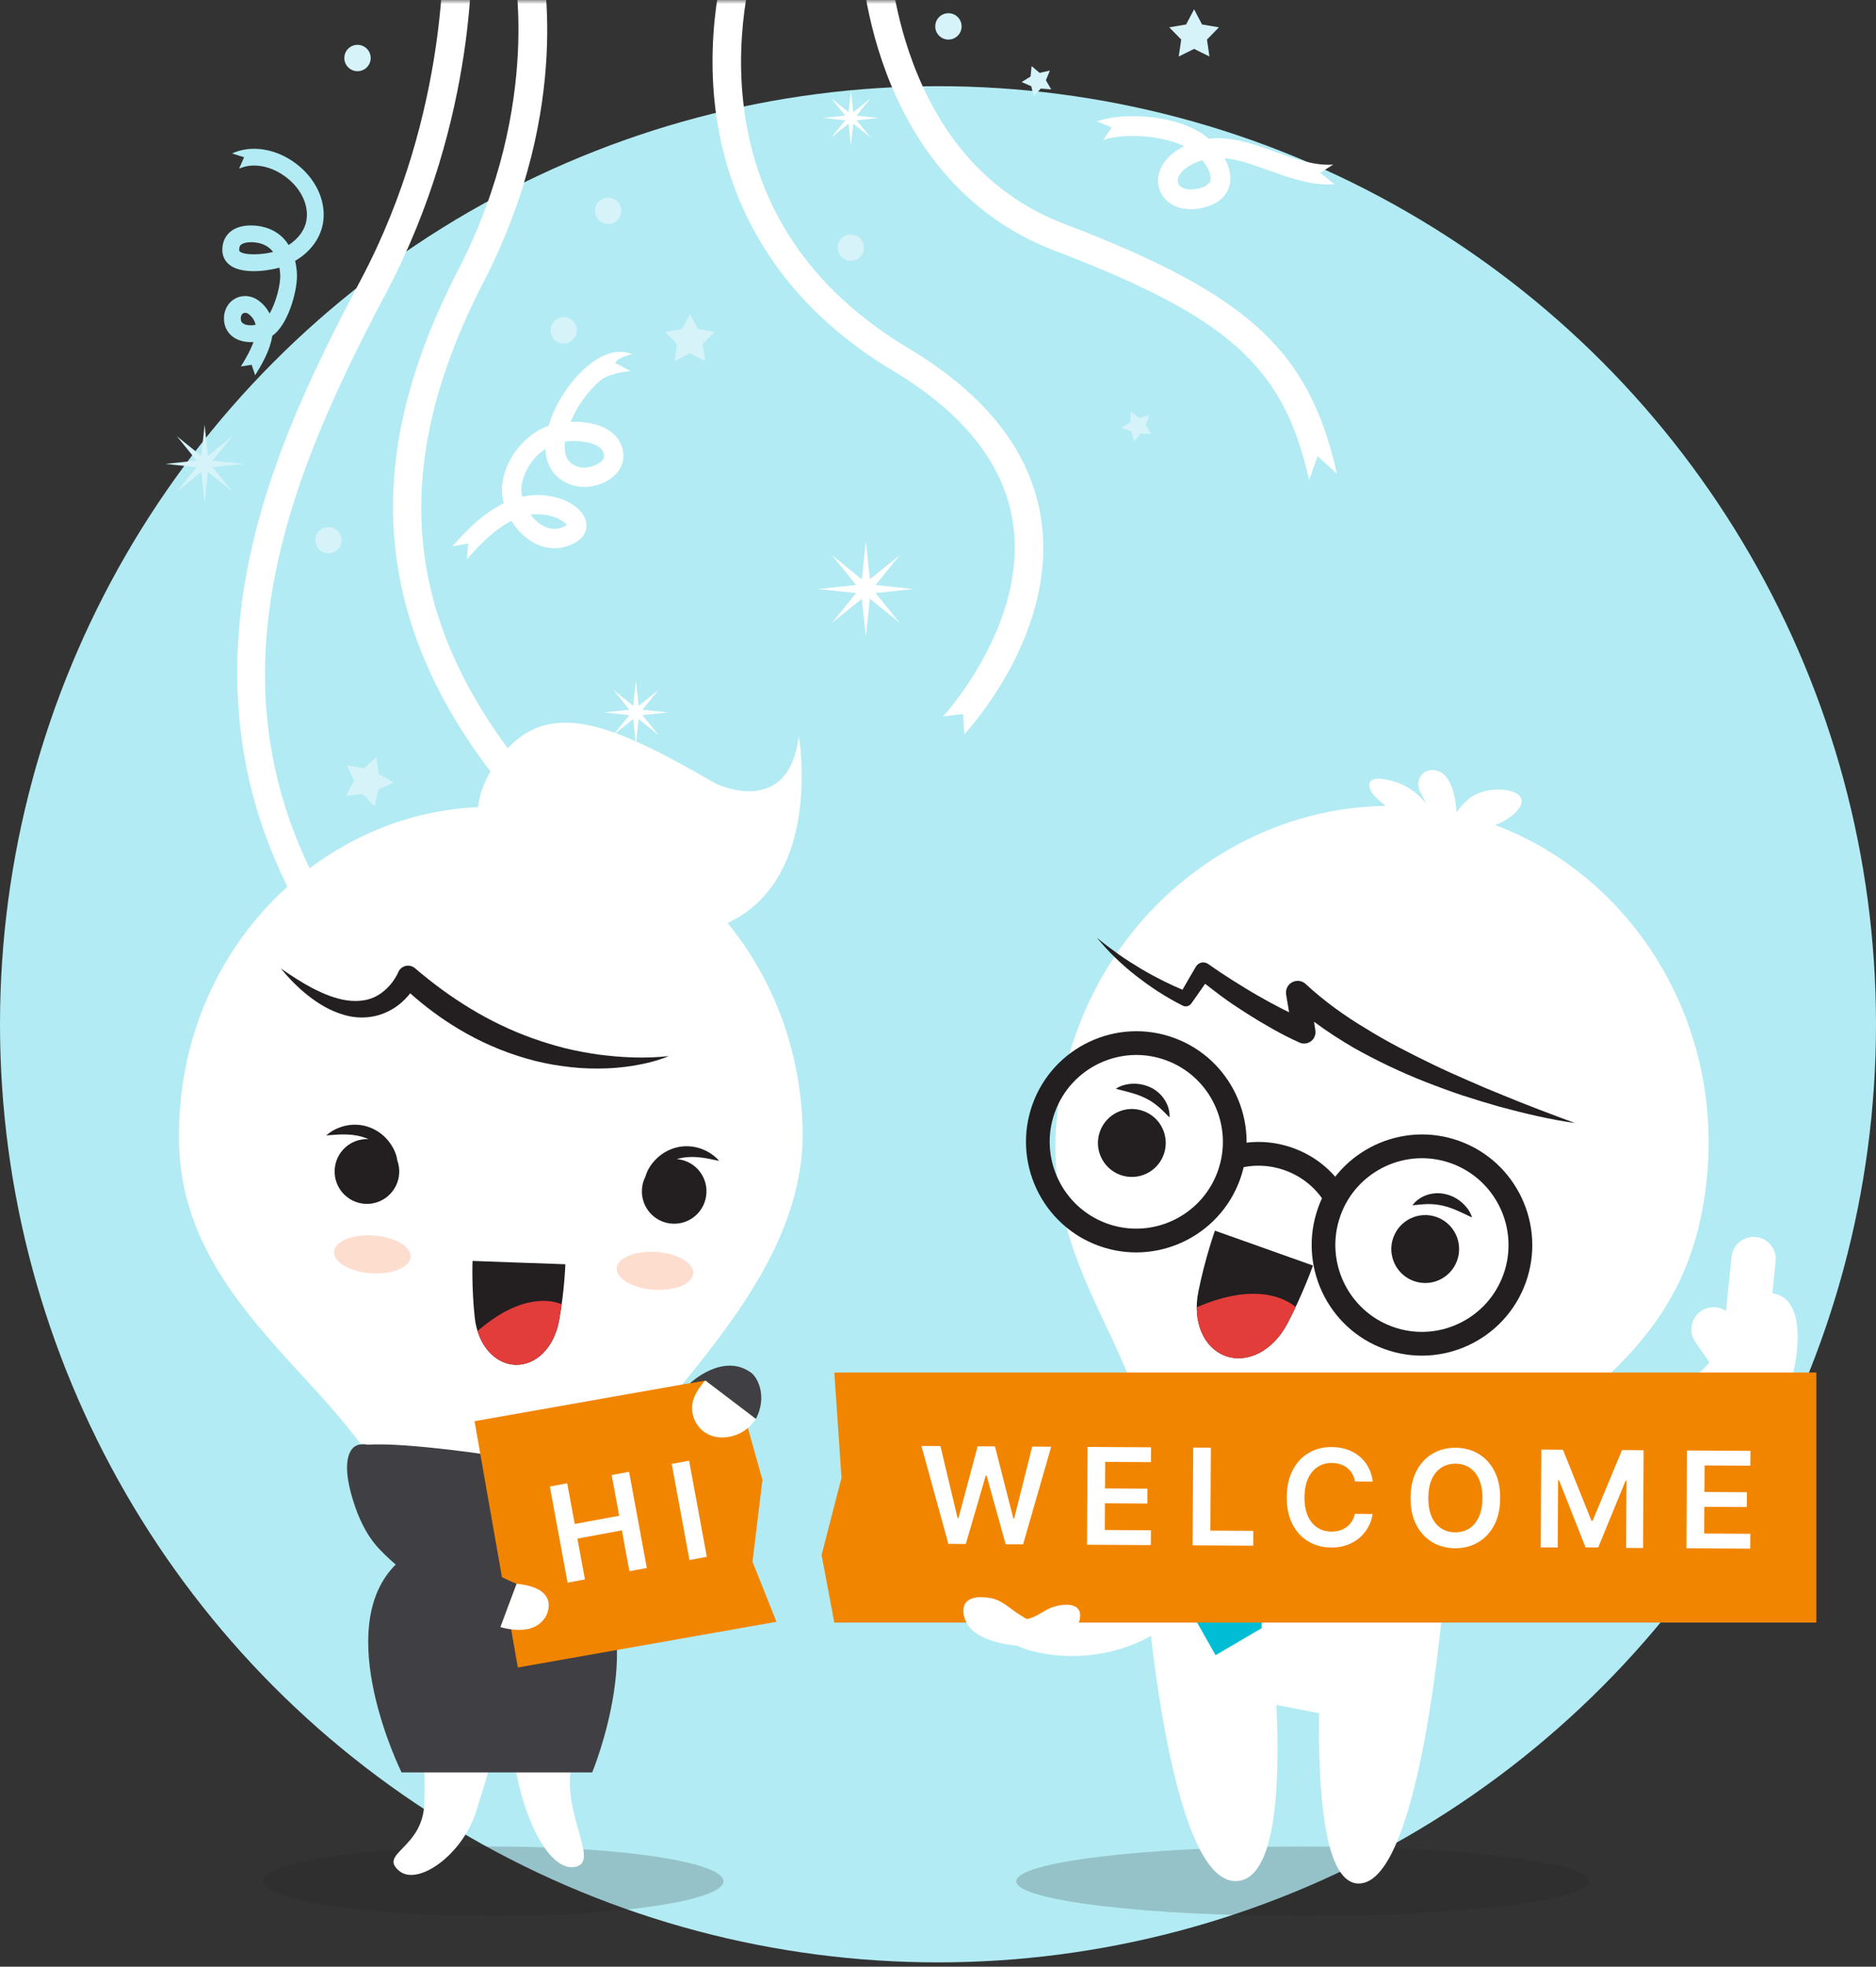 <svg width="228" height="239" viewBox="0 0 228 239" fill="none" xmlns="http://www.w3.org/2000/svg">
<rect x="0" y="0" width="228" height="239" fill="#333333" stroke="none"/>
<circle cx="114" cy="124.474" r="114" fill="#B2EBF3"/>
<g clip-path="url(#clip0_310_9291)">
<mask id="mask0_310_9291" style="mask-type:luminance" maskUnits="userSpaceOnUse" x="12" y="0" width="164" height="130">
<path d="M175.632 0H12.085V129.71H175.632V0Z" fill="white"/>
</mask>
<g mask="url(#mask0_310_9291)">
<path d="M83.848 38.143L84.813 39.984L86.867 40.331L85.412 41.819L85.712 43.875L83.848 42.955L81.982 43.875L82.284 41.819L80.83 40.331L82.88 39.984L83.848 38.143Z" fill="#D5F3F9"/>
<path d="M145.125 1.131L146.09 2.972L148.143 3.32L146.689 4.808L146.989 6.866L145.125 5.943L143.258 6.866L143.56 4.808L142.106 3.32L144.157 2.972L145.125 1.131Z" fill="#D5F3F9"/>
<path d="M42.027 96.723L44.095 96.498L45.529 98.004L45.957 95.971L47.836 95.076L46.028 94.04L45.757 91.98L44.213 93.376L42.167 92.997L43.02 94.894L42.027 96.723Z" fill="#D5F3F9"/>
<path d="M137.843 53.669L138.658 52.685L139.933 52.733L139.246 51.657L139.687 50.46L138.45 50.78L137.444 49.992L137.367 51.266L136.307 51.974L137.495 52.442L137.843 53.669Z" fill="#D5F3F9"/>
<path d="M127.759 10.86L127.113 9.758L127.595 8.579L126.351 8.853L125.375 8.029L125.25 9.298L124.164 9.97L125.334 10.479L125.636 11.719L126.486 10.765L127.759 10.86Z" fill="#D5F3F9"/>
<path d="M159.106 58.338C156.039 44.556 149.377 38.557 128.117 30.439C118.726 26.851 111.673 19.39 107.717 8.858C104.763 0.99 104.568 -5.753 104.56 -6.037L108.022 -6.121C108.022 -6.057 108.222 0.407 110.994 7.743C114.648 17.403 120.826 23.954 129.351 27.209C151.71 35.747 159.142 42.561 162.486 57.589L160.146 55.435L159.106 58.34V58.338Z" fill="white"/>
<path d="M117.205 89.218L117.039 86.769L114.612 87.058C114.714 86.948 124.96 75.809 123.104 63.513C122.034 56.422 117.141 50.222 108.567 45.087C92.067 35.202 87.606 21.387 86.769 11.537C85.868 0.929 88.817 -7.259 88.943 -7.602L92.215 -6.535L90.579 -7.07L92.215 -6.538C92.187 -6.459 89.358 1.442 90.231 11.394C91.388 24.588 98.18 34.998 110.423 42.331C119.899 48.008 125.321 54.988 126.535 63.076C128.606 76.876 117.671 88.722 117.205 89.221V89.218Z" fill="white"/>
<path d="M64.57 99.694C54.385 88.5 48.942 77.331 47.936 65.548C47.06 55.313 49.592 44.612 55.675 32.827C66.198 12.442 62.319 -4.63 62.278 -4.802L65.66 -5.492C65.837 -4.753 69.831 12.841 58.799 34.212C46.464 58.11 49.06 77.666 67.217 97.62L64.703 97.513L64.572 99.692L64.57 99.694Z" fill="white"/>
<path d="M44.784 122.518C38.071 114.648 33.422 106.225 30.964 97.483C28.831 89.889 28.291 81.821 29.361 73.504C31.266 58.712 37.856 45.326 43.883 33.942C54.713 13.489 53.858 -6.706 53.847 -6.908L57.306 -7.082C57.35 -6.223 58.238 14.228 46.945 35.558C33.642 60.685 21.611 90.024 47.419 120.273L44.523 119.813L44.782 122.516L44.784 122.518Z" fill="white"/>
<path d="M144.712 25.427C142.808 25.427 141.512 24.442 141 23.253C140.363 21.77 140.821 19.607 143.286 18.122C143.502 17.991 143.714 17.874 143.929 17.766C141.115 16.424 136.617 16.15 134.077 17.009L135.114 15.493L133.309 14.741C137.096 13.463 143.758 14.125 146.922 16.858C149.682 16.534 152.373 17.503 155.002 18.451C157.432 19.326 159.723 20.154 162.035 20.004L160.443 20.998L162.191 22.392C159.38 22.576 156.738 21.625 154.185 20.704C152.291 20.021 150.534 19.387 148.84 19.231C149.405 20.27 149.707 21.42 149.434 22.515C149.208 23.42 148.507 24.614 146.456 25.179C145.829 25.35 145.248 25.43 144.712 25.43V25.427ZM146.115 19.464C145.586 19.623 145.056 19.853 144.526 20.172C143.297 20.911 142.977 21.778 143.205 22.307C143.443 22.86 144.362 23.269 145.819 22.867C146.569 22.66 147.001 22.346 147.104 21.934C147.255 21.331 146.853 20.369 146.113 19.467L146.115 19.464Z" fill="white"/>
<path d="M56.74 67.949L56.904 66.042L54.976 66.4C56.2 65.011 58.379 62.536 61.231 61.155C61.016 60.347 60.947 59.529 61.047 58.762C61.446 55.673 63.812 52.763 66.679 51.725C67.496 48.941 69.444 46.074 71.526 44.382C73.397 42.858 75.269 42.385 76.797 43.049C76.797 43.049 74.859 43.487 74.795 44.128L76.662 45.092C76.662 45.092 74.15 45.276 73.011 46.202C71.469 47.455 70.125 49.391 69.347 51.26C71.531 51.186 74.334 51.689 75.379 53.812C76.004 55.08 75.868 56.402 75.008 57.44C73.863 58.821 71.554 59.514 69.751 59.015C67.959 58.522 66.769 57.289 66.403 55.545C66.334 55.223 66.295 54.888 66.285 54.543C64.779 55.55 63.612 57.287 63.384 59.061C63.33 59.47 63.361 59.913 63.464 60.365C64.951 60.033 66.569 60.061 68.292 60.672C69.78 61.201 71.282 62.393 71.28 63.863C71.28 64.495 70.988 65.653 69.058 66.333C67.317 66.947 65.489 66.581 63.911 65.305C63.22 64.745 62.626 64.055 62.16 63.293C60.209 64.275 58.428 66.042 56.748 67.949H56.74ZM64.488 62.549C64.751 62.897 65.051 63.214 65.381 63.48C66.031 64.006 67.061 64.543 68.266 64.119C68.622 63.994 68.799 63.879 68.883 63.812C68.748 63.597 68.29 63.168 67.496 62.886C66.449 62.513 65.448 62.421 64.488 62.549ZM68.668 53.656C68.604 54.17 68.612 54.648 68.699 55.062C68.886 55.952 69.419 56.489 70.374 56.752C71.272 57 72.642 56.606 73.195 55.942C73.384 55.714 73.541 55.405 73.267 54.847C72.734 53.766 70.407 53.438 68.668 53.656Z" fill="white"/>
<path d="M31.012 45.604L30.585 44.333L29.277 44.532C29.904 43.52 30.472 42.505 30.805 41.566C30.152 41.61 29.502 41.523 28.941 41.288C27.902 40.853 27.274 39.963 27.223 38.84C27.172 37.721 27.715 36.731 28.634 36.258C29.546 35.79 30.639 35.91 31.491 36.575C32.088 37.04 32.5 37.559 32.764 38.109C33.557 36.726 34.139 34.504 34.049 33.287C34.028 33.018 33.998 32.763 33.954 32.522C33.844 32.555 33.731 32.586 33.619 32.614C33.58 32.624 29.738 33.591 27.925 32.208C27.344 31.763 27.029 31.139 27.021 30.402C27.006 29.221 27.549 28.528 28.004 28.155C29.302 27.096 31.271 27.416 31.845 27.541C33.26 27.845 34.356 28.613 35.083 29.773C36.207 29.045 37.106 27.955 37.27 26.582C37.49 24.749 36.481 22.775 34.64 21.435C32.828 20.113 30.685 19.755 29.051 20.502L29.668 19.113L28.204 18.645C30.511 17.595 33.437 18.032 35.846 19.786C38.281 21.56 39.605 24.258 39.297 26.823C39.057 28.827 37.779 30.592 35.867 31.699C35.974 32.146 36.046 32.627 36.084 33.136C36.222 35.028 35.175 38.963 33.445 40.526C33.337 40.623 33.219 40.715 33.096 40.799C32.81 42.694 31.663 44.542 31.01 45.601L31.012 45.604ZM29.802 38.012C29.722 38.012 29.643 38.03 29.571 38.068C29.361 38.176 29.251 38.424 29.264 38.746C29.279 39.081 29.412 39.27 29.727 39.403C30.091 39.554 30.593 39.569 31.061 39.475C30.959 38.978 30.698 38.541 30.234 38.178C30.093 38.068 29.942 38.012 29.802 38.012ZM30.506 29.431C29.988 29.431 29.546 29.536 29.305 29.73C29.192 29.822 29.064 29.978 29.069 30.372C29.069 30.487 29.097 30.525 29.172 30.584C29.809 31.07 31.934 30.939 33.114 30.635C33.14 30.627 33.163 30.622 33.189 30.615C32.756 30.052 32.165 29.689 31.42 29.528C31.107 29.462 30.795 29.428 30.506 29.428V29.431Z" fill="#B2EBF3"/>
<path d="M105.231 65.781L105.72 70.399L109.335 67.479L106.414 71.092L111.038 71.581L106.414 72.071L109.335 75.682L105.72 72.762L105.231 77.38L104.74 72.762L101.125 75.682L104.046 72.071L99.425 71.581L104.046 71.092L101.125 67.479L104.74 70.399L105.231 65.781Z" fill="white"/>
<path d="M24.868 51.615L25.273 55.407L28.24 53.009L25.841 55.975L29.638 56.376L25.841 56.78L28.24 59.744L25.273 57.348L24.868 61.14L24.466 57.348L21.496 59.744L23.898 56.78L20.101 56.376L23.898 55.975L21.496 53.009L24.466 55.407L24.868 51.615Z" fill="#D5F3F9"/>
<path d="M103.416 10.954L103.7 13.644L105.807 11.944L104.105 14.048L106.798 14.332L104.105 14.618L105.807 16.723L103.7 15.022L103.416 17.712L103.129 15.022L101.022 16.723L102.725 14.618L100.031 14.332L102.725 14.048L101.022 11.944L103.129 13.644L103.416 10.954Z" fill="white"/>
<path d="M77.284 82.683L77.614 85.784L80.044 83.823L78.08 86.25L81.188 86.579L78.08 86.909L80.044 89.336L77.614 87.375L77.284 90.476L76.956 87.375L74.526 89.336L76.49 86.909L73.382 86.579L76.49 86.25L74.526 83.823L76.956 85.784L77.284 82.683Z" fill="white"/>
<path d="M75.512 25.621C75.512 26.506 74.795 27.222 73.909 27.222C73.023 27.222 72.306 26.506 72.306 25.621C72.306 24.736 73.023 24.02 73.909 24.02C74.795 24.02 75.512 24.736 75.512 25.621Z" fill="#D5F3F9"/>
<path d="M105.008 30.104C105.008 30.988 104.292 31.704 103.406 31.704C102.52 31.704 101.803 30.988 101.803 30.104C101.803 29.219 102.52 28.503 103.406 28.503C104.292 28.503 105.008 29.219 105.008 30.104Z" fill="#D5F3F9"/>
<path d="M45.053 7.05C45.053 7.935 44.336 8.651 43.45 8.651C42.564 8.651 41.847 7.935 41.847 7.05C41.847 6.165 42.564 5.449 43.45 5.449C44.336 5.449 45.053 6.165 45.053 7.05Z" fill="#D5F3F9"/>
<path d="M70.112 40.135C70.112 41.02 69.395 41.736 68.51 41.736C67.624 41.736 66.907 41.02 66.907 40.135C66.907 39.25 67.624 38.534 68.51 38.534C69.395 38.534 70.112 39.25 70.112 40.135Z" fill="#D5F3F9"/>
<path d="M116.87 3.207C116.87 4.092 116.153 4.808 115.267 4.808C114.381 4.808 113.665 4.092 113.665 3.207C113.665 2.322 114.381 1.606 115.267 1.606C116.153 1.606 116.87 2.322 116.87 3.207Z" fill="#D5F3F9"/>
<path d="M41.527 65.648C41.527 64.764 40.811 64.048 39.925 64.048C39.039 64.048 38.322 64.764 38.322 65.648C38.322 66.533 39.039 67.249 39.925 67.249C40.811 67.249 41.527 66.533 41.527 65.648Z" fill="#D5F3F9"/>
</g>
</g>
<g clip-path="url(#clip1_310_9291)">
<g style="mix-blend-mode:multiply" opacity="0.2">
<path d="M193.108 228.615C193.108 230.95 177.535 232.835 158.318 232.835C139.1 232.835 123.516 230.95 123.516 228.615C123.516 226.279 139.092 224.395 158.318 224.395C177.543 224.395 193.108 226.287 193.108 228.615Z" fill="#231F20"/>
</g>
<path d="M142.354 197.13C138.097 200.547 132.287 201.928 126.774 200.931C125.4 200.681 124.014 200.325 122.86 199.533C121.707 198.741 120.822 197.447 120.85 196.049C120.905 192.807 124.211 193.631 126.316 193.033C129.017 192.269 131.482 190.804 133.413 188.75C138.042 183.825 139.831 177.138 139.847 177.071C140.7 173.698 144.12 171.667 147.485 172.523C150.849 173.378 152.887 176.822 152.03 180.195C150.802 185.04 148.401 189.791 145.494 193.825C144.59 195.076 143.531 196.18 142.35 197.13H142.354Z" fill="white"/>
<path d="M164.19 208.936L143.152 204.882C143.152 204.882 136.715 194.292 139.144 181.644C142.268 165.358 124.602 155.006 128.966 132.239C133.496 108.625 155.285 94.682 175.766 98.589C175.766 98.589 175.79 98.593 175.802 98.597C175.813 98.597 175.825 98.601 175.837 98.605C196.303 102.587 211.381 123.64 206.851 147.254C202.483 170.017 181.173 172.171 178.049 188.461C175.624 201.109 164.19 208.94 164.19 208.94V208.936Z" fill="white"/>
<path d="M165.13 228.892C172.843 228.892 175.572 192.788 175.572 192.788C176.011 188.825 173.163 185.254 169.206 184.811C165.249 184.368 161.69 187.23 161.252 191.192C161.252 191.192 157.417 228.892 165.13 228.892Z" fill="white"/>
<path d="M150.154 228.595C159.159 228.595 153.523 190.345 153.523 190.345C153.12 186.378 149.586 183.484 145.628 183.888C141.671 184.288 138.788 187.835 139.187 191.802C139.187 191.802 141.869 228.595 150.154 228.595Z" fill="white"/>
<path d="M177.484 101.086C177.484 101.086 182.109 101.07 184.395 98.509C186.745 95.876 180.92 95.077 178.554 97.052C177.515 97.919 177.018 98.723 177.018 98.723C177.018 98.723 176.903 94.752 175.059 93.826C173.215 92.9 171.793 94.665 172.591 96.201L173.384 97.733C173.384 97.733 172.01 95.785 169.581 95.017C167.61 94.392 165.861 94.384 166.584 96.07C167.069 97.207 171.406 100.188 171.406 100.188L177.484 101.086Z" fill="white"/>
<path d="M135.909 115.944C136.801 116.577 137.726 117.155 138.654 117.717C139.586 118.275 140.542 118.786 141.513 119.265C142.236 119.629 142.978 119.966 143.713 120.275C144.254 119.332 144.799 118.39 145.356 117.456L145.399 117.393C145.723 116.925 146.367 116.815 146.829 117.143L146.888 117.183C147.848 117.86 148.823 118.513 149.819 119.138C150.818 119.756 151.805 120.385 152.824 120.963C153.839 121.549 154.866 122.107 155.909 122.638C156.157 122.761 156.414 122.887 156.671 123.014L156.311 120.86C156.244 120.441 156.363 119.989 156.671 119.653C157.204 119.075 158.108 119.039 158.685 119.578L158.701 119.594C160.889 121.62 163.361 123.414 165.987 124.981C168.59 126.597 171.339 128.002 174.127 129.348C175.521 130.025 176.935 130.658 178.361 131.276C179.778 131.909 181.216 132.515 182.661 133.093C185.545 134.289 188.471 135.389 191.421 136.478C188.305 136.034 185.236 135.298 182.192 134.475C180.675 134.043 179.166 133.584 177.662 133.093C176.165 132.586 174.68 132.04 173.207 131.462C170.257 130.302 167.377 128.932 164.585 127.365C162.919 126.387 161.272 125.342 159.704 124.166L159.858 125.187V125.223C159.901 125.476 159.874 125.742 159.759 125.995C159.451 126.696 158.634 127.008 157.938 126.696C156.766 126.173 155.703 125.627 154.637 125.021C153.574 124.423 152.528 123.798 151.505 123.145C150.482 122.487 149.463 121.822 148.488 121.098C147.804 120.595 147.133 120.077 146.466 119.55C145.928 120.326 145.391 121.102 144.838 121.87L144.779 121.953C144.546 122.274 144.112 122.392 143.748 122.21C142.698 121.688 141.754 121.13 140.798 120.528C139.858 119.918 138.95 119.261 138.069 118.58C137.185 117.899 136.351 117.159 135.55 116.387C134.74 115.623 134.005 114.788 133.302 113.937C134.14 114.657 135.028 115.306 135.913 115.944H135.909Z" fill="#231F20"/>
<path d="M141.434 140.299C140.664 142.444 138.302 143.553 136.162 142.781C134.021 142.009 132.911 139.642 133.685 137.496C134.456 135.35 136.817 134.238 138.958 135.014C141.098 135.786 142.208 138.153 141.434 140.299Z" fill="#231F20"/>
<path d="M135.609 132.314C137.011 132.662 138.192 132.939 139.234 133.462C139.752 133.719 140.238 134.028 140.704 134.42C141.177 134.804 141.62 135.275 142.137 135.797C142.232 134.333 141.272 132.836 139.874 132.167C139.183 131.827 138.425 131.676 137.69 131.696C136.96 131.728 136.229 131.894 135.613 132.31L135.609 132.314Z" fill="#231F20"/>
<path d="M169.336 150.385C168.566 152.531 169.676 154.894 171.817 155.67C173.957 156.442 176.315 155.333 177.089 153.188C177.863 151.042 176.749 148.675 174.613 147.903C172.472 147.131 170.11 148.239 169.34 150.389L169.336 150.385Z" fill="#231F20"/>
<path d="M178.906 147.958C178.696 147.242 178.242 146.648 177.697 146.157C177.148 145.67 176.465 145.298 175.719 145.124C174.218 144.744 172.524 145.278 171.667 146.47C172.401 146.399 173.037 146.319 173.649 146.323C174.257 146.323 174.826 146.395 175.387 146.525C176.52 146.79 177.606 147.329 178.91 147.958H178.906Z" fill="#231F20"/>
<path d="M160.205 146.743C162.713 139.771 170.411 136.145 177.365 138.659C184.32 141.173 187.938 148.889 185.434 155.86C182.926 162.831 175.229 166.461 168.274 163.944C161.319 161.434 157.702 153.714 160.209 146.743H160.205ZM162.915 147.721C160.944 153.196 163.788 159.253 169.246 161.228C174.708 163.203 180.75 160.353 182.717 154.878C184.684 149.407 181.844 143.346 176.382 141.375C170.924 139.399 164.878 142.25 162.911 147.721H162.915Z" fill="#231F20"/>
<path d="M125.487 134.198C127.994 127.227 135.692 123.6 142.647 126.114C149.601 128.628 153.219 136.344 150.711 143.315C148.203 150.286 140.506 153.913 133.551 151.399C126.596 148.885 122.979 141.169 125.487 134.198ZM128.2 135.176C126.229 140.651 129.073 146.708 134.531 148.683C139.993 150.658 146.031 147.808 148.002 142.333C149.969 136.862 147.129 130.801 141.671 128.83C136.209 126.854 130.167 129.705 128.2 135.176Z" fill="#231F20"/>
<path d="M160.932 145.991L163.345 144.411C161.86 142.131 159.724 140.441 157.164 139.514C154.621 138.596 151.916 138.528 149.337 139.316L150.178 142.079C152.157 141.474 154.234 141.525 156.185 142.23C158.152 142.942 159.791 144.241 160.928 145.991H160.932Z" fill="#231F20"/>
<path d="M159.57 153.79L153.669 151.691L153.563 151.652L147.658 149.554C147.658 149.554 146.454 152.907 145.64 156.98C144.914 160.626 146.288 163.785 148.922 164.771C148.922 164.771 148.942 164.783 148.95 164.787C148.958 164.787 148.966 164.791 148.973 164.791C148.981 164.791 148.985 164.799 148.993 164.803C149.005 164.803 149.013 164.803 149.025 164.811C151.687 165.705 154.744 164.118 156.469 160.828C158.401 157.147 159.57 153.786 159.57 153.786V153.79Z" fill="#231F20"/>
<path d="M156.469 160.832C156.829 160.147 157.164 159.47 157.469 158.825C156.39 157.926 152.733 155.705 145.447 158.865C145.439 161.679 146.75 163.963 148.918 164.775C148.918 164.775 148.938 164.787 148.946 164.791C148.954 164.791 148.962 164.795 148.97 164.795C148.977 164.795 148.981 164.803 148.989 164.807C149.001 164.807 149.009 164.807 149.021 164.815C151.683 165.709 154.74 164.122 156.465 160.832H156.469Z" fill="#E23D3A"/>
<path d="M198.261 183.675C193.897 184.866 189.332 185.349 184.834 185.686C183.072 185.816 181.311 185.915 179.545 185.979C176.805 186.082 175.241 182.34 175.616 179.914C176.133 176.569 178.736 173.505 182.239 173.433C188.301 173.307 203.21 172.345 208.407 164.708C210.54 161.577 212.365 156.434 215.749 157.23C219.13 158.03 218.719 163.524 217.921 166.913C216.472 173.093 212.017 178.516 198.629 183.572C198.51 183.615 198.384 183.639 198.261 183.671V183.675Z" fill="white"/>
<path d="M212.44 169.154C212.44 169.154 212.416 169.161 212.404 169.161C211.314 169.443 210.165 169.019 209.521 168.093L206.046 163.101C205.193 161.877 205.493 160.191 206.713 159.34C207.653 158.683 208.87 158.71 209.766 159.316L210.445 152.733C210.599 151.248 211.926 150.171 213.403 150.322C214.884 150.476 215.959 151.802 215.805 153.287L214.407 166.822C214.292 167.93 213.506 168.857 212.432 169.15L212.44 169.154Z" fill="white"/>
<path d="M153.025 181.545L152.986 181.533L151.363 181.097L150.782 176.85L153.322 175.234L154.589 175.579L154.629 175.587L155.897 175.931L157.279 178.603L154.649 181.984L153.025 181.545Z" fill="#231F20"/>
<path d="M147.721 201.121L144.554 195.515L151.157 182.091L152.721 182.514L152.741 182.518L152.765 182.526L154.329 182.95L153.31 197.878L147.761 201.129L147.753 201.172L147.737 201.144L147.71 201.16L147.721 201.121Z" fill="#00BDD6"/>
<path d="M220.749 197.178H101.399L99.851 188.975L102.272 179.589L101.399 166.79H220.749V197.178Z" fill="#F28500"/>
<path d="M117.335 196.909C117.086 196.351 116.992 195.741 117.165 195.183C117.56 193.936 119.29 194.003 120.443 194.213C121.806 194.462 122.829 195.563 123.966 196.252C124.894 196.814 124.677 196.842 125.526 196.533C126.273 196.264 127.181 195.515 128.062 195.262C130.167 194.652 132.066 195.06 130.949 197.657C130.115 199.593 127.615 200.009 125.755 200.06C123.469 200.119 120.534 199.775 118.599 198.453C118.089 198.104 117.612 197.542 117.331 196.913L117.335 196.909Z" fill="white"/>
<path d="M83.888 168.077C81.384 169.902 76.108 176.506 70.069 177.076C68.406 177.206 66.661 177.266 65.302 178.346C64.248 179.186 62.952 181.058 64.244 182.242C65.389 183.295 67.743 183.54 70.034 183.441C72.308 183.342 74.552 182.966 76.57 181.862C81.048 179.415 84.887 175.429 88.374 171.684C88.374 171.684 88.939 171.027 89.5 170.061C89.5 170.061 86.028 166.518 83.888 168.077Z" fill="#231F20"/>
<g style="mix-blend-mode:multiply" opacity="0.2">
<path d="M87.932 228.615C87.932 230.95 75.413 232.835 59.967 232.835C44.521 232.835 31.993 230.95 31.993 228.615C31.993 226.279 44.513 224.395 59.967 224.395C75.421 224.395 87.932 226.287 87.932 228.615Z" fill="#231F20"/>
</g>
<path d="M59.951 93.205C65.733 84.305 73.596 87.465 86.921 95.192C86.921 95.192 95.839 99.626 97.083 89.448C97.083 89.448 102.482 120.089 71.207 112.65C71.207 112.65 52.139 105.228 59.951 93.205Z" fill="white"/>
<path d="M70.618 203.417L50.153 204.042C50.153 204.042 48.774 199.228 48.399 186.921C47.917 171.078 22.448 161.41 21.773 139.265C21.073 116.292 38.49 98.723 58.407 98.078C58.407 98.078 58.431 98.078 58.442 98.078C58.454 98.078 58.466 98.078 58.474 98.078C78.394 97.508 96.846 113.98 97.545 136.953C98.22 159.098 71.811 175.238 68.77 189.818C66.258 201.865 70.618 203.421 70.618 203.421V203.417Z" fill="white"/>
<path d="M38.044 120.117C39.379 120.806 40.769 121.364 42.151 121.566C43.529 121.756 44.86 121.601 45.938 120.944C46.48 120.623 46.961 120.208 47.388 119.725C47.597 119.483 47.795 119.222 47.965 118.949C48.13 118.696 48.32 118.359 48.395 118.161C48.446 118.038 48.517 117.916 48.608 117.805C49.074 117.255 49.896 117.195 50.437 117.658L50.492 117.706C54.734 121.332 59.481 124.305 64.698 126.166C66.001 126.633 67.328 127.037 68.675 127.381C70.026 127.706 71.4 127.963 72.786 128.161C75.559 128.517 78.402 128.656 81.269 128.343C79.931 128.909 78.501 129.246 77.059 129.495C75.614 129.729 74.149 129.855 72.676 129.851C71.203 129.867 69.725 129.756 68.26 129.543C66.795 129.341 65.338 129.036 63.912 128.616C61.061 127.789 58.308 126.589 55.761 125.057C53.652 123.802 51.681 122.33 49.856 120.711C49.647 120.968 49.434 121.217 49.197 121.451C48.561 122.088 47.81 122.631 46.973 123.003C45.299 123.779 43.367 123.818 41.752 123.312C40.117 122.836 38.711 121.981 37.463 121C36.211 120.022 35.117 118.89 34.126 117.686C35.406 118.573 36.697 119.416 38.032 120.117H38.044Z" fill="#231F20"/>
<path d="M78.446 142.975C78.683 142.104 79.216 141.34 79.887 140.71C80.567 140.081 81.427 139.614 82.367 139.408C83.303 139.202 84.295 139.277 85.168 139.582C86.04 139.891 86.814 140.393 87.407 141.074C86.526 140.892 85.72 140.706 84.931 140.635C84.145 140.56 83.386 140.591 82.656 140.75C82.517 140.777 82.383 140.817 82.249 140.853C84.386 141.027 85.993 142.88 85.855 145.025C85.716 147.199 83.844 148.845 81.684 148.703C79.52 148.564 77.877 146.692 78.019 144.519C78.055 143.96 78.205 143.438 78.45 142.967L78.446 142.975Z" fill="#231F20"/>
<path d="M48.288 141.019C48.166 140.124 47.736 139.301 47.151 138.584C46.559 137.875 45.765 137.298 44.86 136.977C43.956 136.648 42.969 136.597 42.06 136.787C41.152 136.985 40.323 137.381 39.647 137.978C40.544 137.911 41.369 137.832 42.159 137.868C42.949 137.891 43.695 138.022 44.402 138.275C44.533 138.323 44.663 138.378 44.789 138.43C42.649 138.327 40.816 139.958 40.678 142.107C40.536 144.277 42.175 146.149 44.343 146.292C46.507 146.43 48.375 144.787 48.514 142.614C48.549 142.056 48.47 141.518 48.285 141.019H48.288Z" fill="#231F20"/>
<path d="M74.962 154.114C74.876 155.381 76.886 156.553 79.453 156.731C82.02 156.905 84.168 156.023 84.255 154.756C84.342 153.489 82.332 152.317 79.765 152.143C77.198 151.969 75.049 152.852 74.962 154.114Z" fill="#FDDDCE"/>
<path d="M40.595 152.115C40.508 153.378 42.518 154.55 45.085 154.728C47.653 154.906 49.805 154.02 49.892 152.753C49.979 151.486 47.965 150.314 45.401 150.14C42.834 149.962 40.686 150.849 40.599 152.115H40.595Z" fill="#FDDDCE"/>
<path d="M68.707 153.635L63.118 153.437H63.02L57.431 153.231C57.431 153.231 57.301 156.406 57.696 160.096C58.051 163.394 60.066 165.717 62.573 165.852C62.573 165.852 62.593 165.856 62.601 165.856C62.609 165.856 62.617 165.856 62.625 165.856C62.633 165.856 62.641 165.856 62.644 165.856C62.656 165.856 62.664 165.856 62.676 165.856C65.184 165.903 67.36 163.734 67.952 160.464C68.612 156.814 68.711 153.635 68.711 153.635H68.707Z" fill="#231F20"/>
<path d="M67.948 160.464C68.071 159.783 68.173 159.118 68.264 158.489C67.107 158.014 63.399 157.103 58.035 161.751C58.782 164.15 60.512 165.741 62.573 165.852C62.573 165.852 62.593 165.856 62.601 165.856C62.609 165.856 62.617 165.856 62.625 165.856C62.633 165.856 62.64 165.856 62.644 165.856C62.656 165.856 62.664 165.856 62.676 165.856C65.184 165.904 67.36 163.734 67.952 160.464H67.948Z" fill="#E23D3A"/>
<path d="M69.793 226.884C66.839 227.308 64.011 221.571 62.905 216.176C61.764 210.61 59.493 203.444 62.621 198.179C63.912 196.006 66.515 195.602 68.663 196.782C71.712 198.46 70.227 203.076 70.263 205.958C70.29 208.377 69.572 211.473 69.279 215.827C68.904 221.338 72.85 226.453 69.797 226.888L69.793 226.884Z" fill="white"/>
<path d="M48.506 227.352C50.796 229.264 56.242 225.373 57.874 220.111C59.556 214.684 62.518 206.176 59.923 200.626C58.849 198.334 56.302 197.673 54.047 198.639C50.852 200.009 51.874 204.747 51.559 207.61C51.294 210.013 51.705 214.771 51.57 219.134C51.401 224.652 45.95 225.218 48.51 227.352H48.506Z" fill="white"/>
<path d="M71.199 190.052H48.17C40.121 197.882 48.806 215.392 48.806 215.392H71.973C71.973 215.392 79.248 197.882 71.195 190.052H71.199Z" fill="#404044"/>
<path d="M65.207 184.197L58.813 176.719C58.813 176.719 45.666 174.775 43.162 175.848C46.187 179.755 48.312 183.702 48.312 188.073C48.312 199.957 50.243 204.569 50.243 204.569H70.014C70.014 204.569 71.203 199.882 71.203 187.994C71.203 186.715 73.331 187.459 75.156 184.328C76.791 179.949 74.323 179.083 77.458 175.072C74.259 176.074 70.472 177.729 70.472 177.729L65.211 184.201L65.207 184.197Z" fill="#404044"/>
<path d="M94.366 197.083L62.937 202.637L57.672 172.708L89.101 167.154L92.663 179.838L91.455 189.787L94.366 197.083Z" fill="#F28500"/>
<path d="M62.182 192.217C62.068 192.15 51.673 187.827 49.051 180.717C48.498 179.142 47.992 177.463 46.598 176.426C45.516 175.622 43.379 174.846 42.57 176.406C41.851 177.788 42.218 180.127 42.905 182.324C43.585 184.502 44.525 186.576 46.108 188.251C49.619 191.96 54.449 194.652 58.959 197.067C58.959 197.067 59.742 197.447 60.816 197.736L62.794 192.467C62.431 192.308 62.186 192.221 62.186 192.221L62.182 192.217Z" fill="#404044"/>
<path d="M62.79 192.463L60.812 197.732C62.545 198.203 65.069 198.46 66.29 196.513C66.507 196.164 68.134 192.997 62.79 192.463Z" fill="white"/>
<path d="M84.516 169.478C83.608 171.224 84.287 173.373 86.029 174.284C86.554 174.557 87.115 174.688 87.668 174.688C89.05 174.688 90.744 174.157 91.858 172.419L85.78 167.677C85.326 168.176 84.891 168.761 84.516 169.474V169.478Z" fill="white"/>
<path d="M91.249 166.79C87.841 164.339 83.888 168.077 83.888 168.077L85.716 167.752L91.858 172.419C91.877 172.388 91.901 172.356 91.921 172.324C93.236 169.672 92.103 167.396 91.254 166.786L91.249 166.79Z" fill="#404044"/>
<path d="M68.98 192.329L66.824 180.644L68.936 180.252L69.849 185.199L75.25 184.198L74.337 179.251L76.455 178.858L78.611 190.544L76.493 190.936L75.578 185.972L70.176 186.974L71.092 191.938L68.98 192.329Z" fill="white"/>
<path d="M83.748 177.506L85.904 189.191L83.793 189.583L81.636 177.897L83.748 177.506Z" fill="white"/>
<path d="M115.261 187.619L111.985 175.716L114.294 175.729L116.379 184.475L116.489 184.475L118.821 175.756L120.922 175.769L123.157 184.521L123.261 184.521L125.448 175.795L127.758 175.809L124.342 187.673L122.224 187.66L119.9 179.308L119.807 179.307L117.379 187.632L115.261 187.619Z" fill="white"/>
<path d="M132.111 187.719L132.181 175.835L139.891 175.881L139.88 177.685L134.318 177.652L134.299 180.879L139.462 180.909L139.451 182.714L134.288 182.683L134.269 185.927L139.878 185.96L139.867 187.765L132.111 187.719Z" fill="white"/>
<path d="M144.946 187.795L145.016 175.911L147.163 175.924L147.104 186.003L152.325 186.034L152.314 187.838L144.946 187.795Z" fill="white"/>
<path d="M166.844 180.05L164.679 180.037C164.619 179.681 164.507 179.365 164.343 179.089C164.179 178.81 163.973 178.573 163.728 178.378C163.482 178.183 163.201 178.036 162.885 177.937C162.573 177.835 162.236 177.783 161.873 177.781C161.229 177.777 160.657 177.936 160.157 178.258C159.657 178.576 159.265 179.046 158.979 179.667C158.694 180.284 158.549 181.039 158.543 181.933C158.538 182.842 158.674 183.609 158.952 184.233C159.234 184.854 159.621 185.324 160.113 185.644C160.609 185.961 161.178 186.121 161.818 186.125C162.173 186.127 162.505 186.082 162.815 185.991C163.128 185.896 163.408 185.757 163.656 185.573C163.908 185.388 164.12 185.161 164.291 184.892C164.467 184.622 164.588 184.313 164.656 183.965L166.82 183.99C166.736 184.554 166.557 185.083 166.284 185.576C166.015 186.07 165.663 186.505 165.229 186.882C164.794 187.254 164.287 187.545 163.707 187.755C163.127 187.96 162.484 188.061 161.778 188.057C160.736 188.05 159.807 187.803 158.992 187.315C158.177 186.826 157.537 186.124 157.071 185.209C156.606 184.293 156.377 183.197 156.384 181.92C156.392 180.64 156.636 179.547 157.116 178.64C157.596 177.73 158.246 177.036 159.067 176.557C159.888 176.078 160.816 175.842 161.85 175.848C162.51 175.852 163.123 175.949 163.689 176.138C164.255 176.327 164.759 176.602 165.2 176.965C165.642 177.323 166.004 177.762 166.287 178.283C166.573 178.799 166.759 179.388 166.844 180.05Z" fill="white"/>
<path d="M182.325 182.074C182.318 183.354 182.072 184.449 181.588 185.359C181.108 186.266 180.456 186.958 179.631 187.437C178.81 187.915 177.881 188.152 176.843 188.146C175.805 188.14 174.876 187.892 174.057 187.404C173.242 186.912 172.597 186.21 172.124 185.298C171.655 184.382 171.424 183.286 171.432 182.009C171.439 180.729 171.683 179.636 172.163 178.729C172.647 177.819 173.299 177.125 174.12 176.646C174.945 176.167 175.876 175.931 176.914 175.937C177.952 175.943 178.879 176.191 179.694 176.679C180.513 177.167 181.158 177.869 181.627 178.785C182.1 179.697 182.333 180.793 182.325 182.074ZM180.166 182.061C180.172 181.16 180.035 180.399 179.757 179.778C179.483 179.154 179.1 178.681 178.608 178.361C178.116 178.037 177.547 177.873 176.903 177.869C176.259 177.866 175.688 178.023 175.193 178.341C174.697 178.655 174.306 179.123 174.021 179.744C173.739 180.361 173.596 181.121 173.591 182.022C173.585 182.923 173.72 183.686 173.994 184.311C174.272 184.931 174.657 185.404 175.149 185.728C175.641 186.048 176.21 186.21 176.854 186.213C177.498 186.217 178.068 186.062 178.564 185.748C179.06 185.43 179.449 184.962 179.73 184.345C180.016 183.723 180.161 182.962 180.166 182.061Z" fill="white"/>
<path d="M187.324 176.161L189.952 176.177L193.421 184.808L193.56 184.809L197.13 176.219L199.758 176.235L199.688 188.118L197.627 188.106L197.675 179.942L197.565 179.941L194.241 188.051L192.701 188.042L189.473 179.876L189.363 179.875L189.315 188.057L187.254 188.045L187.324 176.161Z" fill="white"/>
<path d="M204.96 188.149L205.03 176.266L212.74 176.312L212.729 178.116L207.167 178.083L207.148 181.309L212.311 181.34L212.3 183.144L207.137 183.114L207.118 186.358L212.727 186.391L212.716 188.195L204.96 188.149Z" fill="white"/>
</g>
<defs>
<clipPath id="clip0_310_9291">
<rect width="163.548" height="129.71" fill="white" transform="translate(12.085)"/>
</clipPath>
<clipPath id="clip1_310_9291">
<rect width="198.996" height="145.018" fill="white" transform="translate(21.753 87.816)"/>
</clipPath>
</defs>
</svg>
